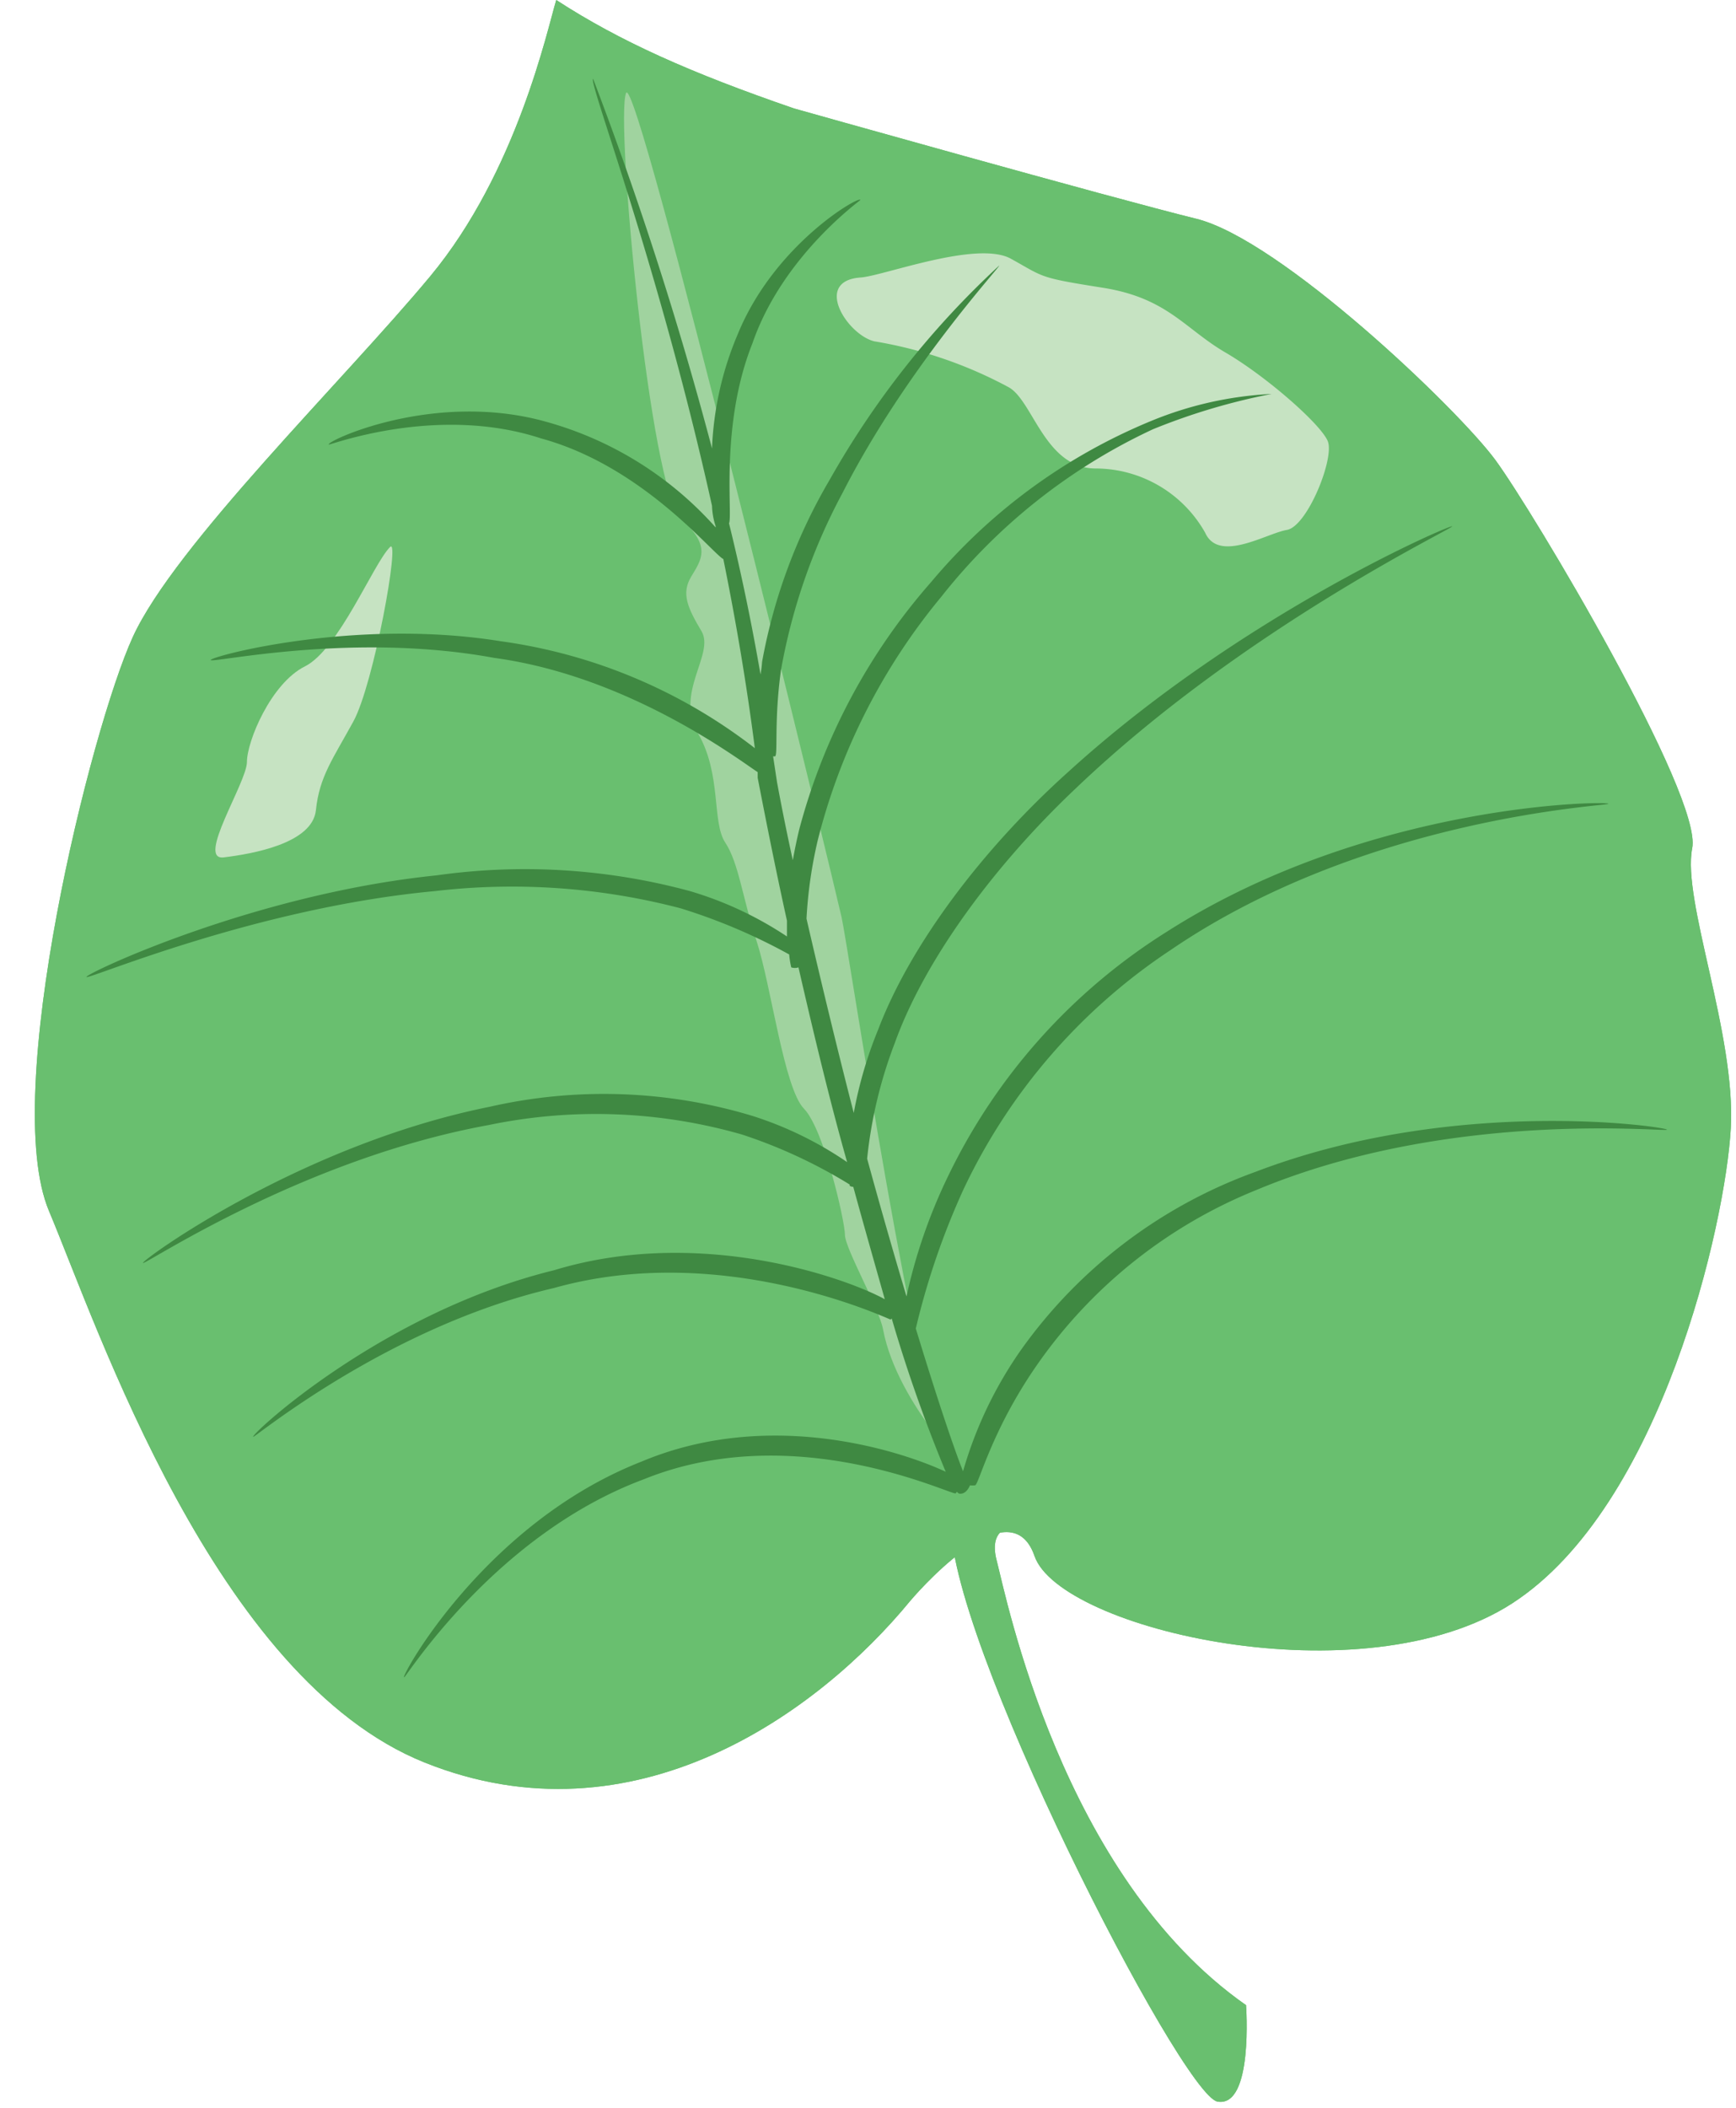 <svg xmlns="http://www.w3.org/2000/svg" viewBox="-2.21 0 110.23 133.76"><title>Depositphotos_2633635_01</title><g data-name="Layer 2"><g data-name="Layer 1"><g data-name="Layer 2"><g data-name="Layer 1-2"><path d="M33.11 0c-.56 1.84-2.49 10.9-8 17.53S8.89 34.59 6.22 40.43-2.21 69.46.9 76.85s10.54 29.66 23.85 35 25-3.15 30.84-10.26c0 0 6.28-7.49 7.89-2.84s20.83 9.14 30.33 3 13.55-24.17 13.88-30.15-3.11-14.45-2.45-17.77-10.1-21.38-12.5-24.64-13.66-14-19-15.31-25.54-7-25.54-7C41.66 4.63 37.14 2.62 33.11 0z" fill="#69bf6f"/><path d="M62.3 96.88s-1.82-.11-1.22 2.17 4.11 20 15.83 28.2c0 0 .48 6.51-1.81 6.12s-17.43-29.92-16.91-37 2.94-2.42 4.11.51z" fill="#69bf6f"/><path d="M52.44 17.61c1.45-.1 7.39-2.38 9.54-1.19s1.72 1.19 5.83 1.84 5.2 2.6 7.79 4.11 6.06 4.55 6.5 5.63-1.3 5.41-2.6 5.63-4.32 2.12-5.19.17a8 8 0 0 0-6.94-4.07c-3.25 0-4-4.36-5.56-5.17a27.38 27.38 0 0 0-8.51-2.9c-1.73-.43-3.89-3.84-.86-4.05z" fill="#3f8942"/><path d="M22.56 34.71c-1.08 1.08-3.25 6.5-5.41 7.58s-3.68 4.76-3.68 6.06-3.25 6.28-1.47 6.06 5.63-.87 5.85-3 1.08-3.25 2.38-5.63 2.98-11.72 2.33-11.07z" fill="#3f8942"/><path d="M37.54 5.91c-.68 1.82 1.54 25.23 3.49 27s1.3 2.6.65 3.68-.22 2 .65 3.46-1.73 3.9-.22 6.49.87 5.63 1.73 6.93 1.08 3.46 2 6.28 1.73 9.31 3 10.61 2.6 7.14 2.6 8 2.17 4.65 2.42 6c.91 4.89 6.11 9.77 4.17 7.61s-6.37-31.81-6.8-33.75S38.19 4.17 37.54 5.91z" fill="#3f8942"/><path d="M77.5 74.37a31.3 31.3 0 0 0-14.84 11.24 25.74 25.74 0 0 0-3.72 7.76c-.58-1.45-1.66-4.66-3-9.06a47.53 47.53 0 0 1 3-8.77 37.27 37.27 0 0 1 13.18-15.25c12.47-8.51 28-9.16 27.79-9.28.17-.19-15.17-.12-28.08 8.15A37.53 37.53 0 0 0 58 74.62a34.1 34.1 0 0 0-2.65 7.65c-.78-2.61-1.63-5.56-2.5-8.74a28.65 28.65 0 0 1 1.76-7.35C56.47 61 60.83 55 66.13 50 76.76 39.87 90.11 33.51 90 33.4S76.61 39 65.67 48.94c-5.46 4.89-10.07 11-12.12 16.4A26.38 26.38 0 0 0 52 70.63c-1-3.88-2-8-3-12.33a28.19 28.19 0 0 1 .72-5 39.17 39.17 0 0 1 7.84-15.43A37 37 0 0 1 71 27.24 40.23 40.23 0 0 1 78.53 25a23 23 0 0 0-7.61 1.7 36.22 36.22 0 0 0-14 10.23 38.83 38.83 0 0 0-8.39 15.74c-.16.67-.29 1.31-.4 1.92q-.54-2.46-1-4.94L46.88 48H47c.2-.06-.07-2.25.38-5.48a37.72 37.72 0 0 1 3.93-11.28c4-7.84 10-14.32 9.93-14.39a55.82 55.82 0 0 0-10.77 13.6A35.2 35.2 0 0 0 46.18 42a7 7 0 0 1-.1.8c-.57-3.29-1.24-6.51-2-9.59.25-.52-.59-6.22 1.49-11.43 1.93-5.59 6.92-9.1 6.85-9.09 0-.31-5.44 2.77-7.79 8.53A20.59 20.59 0 0 0 43 28.46 232.36 232.36 0 0 0 35.45 5c-.33.13 4.15 11.77 7.55 27.1a4.51 4.51 0 0 0 .23 1.29v.08a22.39 22.39 0 0 0-10.64-6.67c-7.2-2.08-14.16 1.23-13.92 1.41-.06.1 6.8-2.58 13.47-.39 6.47 1.76 10.86 7.28 11.58 7.66.78 3.84 1.47 7.87 2 12a33.84 33.84 0 0 0-16.16-6.79c-9.33-1.5-18.51 1-18.39 1.2s9-1.8 18-.14c8.56 1.16 15.52 6.46 16.73 7.25v.36c.58 3 1.2 6.09 1.86 9.07v1a22.69 22.69 0 0 0-6.16-2.88 40.1 40.1 0 0 0-16.08-1C13.85 56.74 3.16 61.82 3.28 62S14 57.61 25.4 56.55A42.28 42.28 0 0 1 41 57.64a36.64 36.64 0 0 1 6.9 2.93 6.1 6.1 0 0 0 .13.82.72.72 0 0 0 .46 0c1 4.35 2 8.52 3.09 12.36a22.92 22.92 0 0 0-6-2.93 32.63 32.63 0 0 0-16.71-.58c-12.1 2.43-22.18 9.81-22 9.91S17 73.55 28.8 71.4a33.54 33.54 0 0 1 16.11.6 32.11 32.11 0 0 1 6.83 3.17v.08a.49.49 0 0 0 .23.07c.7 2.56 1.4 5 2 7.13-2.44-1.34-11.73-4.66-21-1.84C22 83.3 13.65 91.09 13.87 91.18c0 .14 8.53-7 19.09-9.44 10.65-3 21 1.87 21.38 2l.07-.07a94.22 94.22 0 0 0 3.43 9.73c-2.74-1.28-11.13-4.09-19.33-.64-10 3.92-15.33 13.76-15.06 13.68 0 .21 5.65-9 15.21-12.56 9.6-3.89 19.49 1 19.81.89l.08-.1a.45.45 0 0 0 .13.11s.42.14.7-.52a1.33 1.33 0 0 0 .32 0c.23 0 1-3.38 3.86-7.53a31.16 31.16 0 0 1 14-11.21c12.42-5.19 26.19-3.65 26.07-3.83.17-.14-13.35-2.21-26.13 2.68z" fill="#69bf6f"/><path d="M33.11 0c-.56 1.84-2.49 10.9-8 17.53S8.89 34.59 6.22 40.43-2.21 69.46.9 76.85s10.54 29.66 23.85 35 25-3.15 30.84-10.26c0 0 6.28-7.49 7.89-2.84s20.83 9.14 30.33 3 13.55-24.17 13.88-30.15-3.11-14.45-2.45-17.77-10.1-21.38-12.5-24.64-13.66-14-19-15.31-25.54-7-25.54-7C41.66 4.63 37.14 2.62 33.11 0z" fill="#69bf6f"/><path d="M62.3 96.88s-1.82-.11-1.22 2.17 4.11 20 15.83 28.2c0 0 .48 6.51-1.81 6.12s-17.43-29.92-16.91-37 2.94-2.42 4.11.51z" fill="#69bf6f"/><path d="M52.44 17.61c1.45-.1 7.39-2.38 9.54-1.19s1.72 1.19 5.83 1.84 5.2 2.6 7.79 4.11 6.06 4.55 6.5 5.63-1.3 5.41-2.6 5.63-4.32 2.12-5.19.17a8 8 0 0 0-6.94-4.07c-3.25 0-4-4.36-5.56-5.17a27.38 27.38 0 0 0-8.51-2.9c-1.73-.43-3.89-3.84-.86-4.05z" fill="#c6e3c2"/><path d="M22.56 34.71c-1.08 1.08-3.25 6.5-5.41 7.58s-3.68 4.76-3.68 6.06-3.25 6.28-1.47 6.06 5.63-.87 5.85-3 1.08-3.25 2.38-5.63 2.98-11.72 2.33-11.07z" fill="#c6e3c2"/><path d="M37.54 5.91c-.68 1.82 1.54 25.23 3.49 27s1.3 2.6.65 3.68-.22 2 .65 3.46-1.73 3.9-.22 6.49.87 5.63 1.73 6.93 1.08 3.46 2 6.28 1.73 9.31 3 10.61 2.6 7.14 2.6 8 2.17 4.65 2.42 6c.91 4.89 6.11 9.77 4.17 7.61s-6.37-31.81-6.8-33.75S38.19 4.17 37.54 5.91z" fill="#a0d39f"/><path d="M77.5 74.37a31.3 31.3 0 0 0-14.84 11.24 25.74 25.74 0 0 0-3.72 7.76c-.58-1.45-1.66-4.66-3-9.06a47.53 47.53 0 0 1 3-8.77 37.27 37.27 0 0 1 13.18-15.25c12.47-8.51 28-9.16 27.79-9.28.17-.19-15.17-.12-28.08 8.15A37.53 37.53 0 0 0 58 74.62a34.1 34.1 0 0 0-2.65 7.65c-.78-2.61-1.63-5.56-2.5-8.74a28.65 28.65 0 0 1 1.76-7.35C56.47 61 60.83 55 66.13 50 76.76 39.87 90.11 33.51 90 33.4S76.61 39 65.67 48.94c-5.46 4.89-10.07 11-12.12 16.4A26.38 26.38 0 0 0 52 70.63c-1-3.88-2-8-3-12.33a28.19 28.19 0 0 1 .72-5 39.17 39.17 0 0 1 7.84-15.43A37 37 0 0 1 71 27.24 40.23 40.23 0 0 1 78.53 25a23 23 0 0 0-7.61 1.7 36.22 36.22 0 0 0-14 10.23 38.83 38.83 0 0 0-8.39 15.74c-.16.67-.29 1.31-.4 1.92q-.54-2.46-1-4.94L46.88 48H47c.2-.06-.07-2.25.38-5.48a37.72 37.72 0 0 1 3.93-11.28c4-7.84 10-14.32 9.93-14.39a55.82 55.82 0 0 0-10.77 13.6A35.2 35.2 0 0 0 46.18 42a7 7 0 0 1-.1.8c-.57-3.29-1.24-6.51-2-9.59.25-.52-.59-6.22 1.49-11.43 1.93-5.59 6.92-9.1 6.85-9.09 0-.31-5.44 2.77-7.79 8.53A20.59 20.59 0 0 0 43 28.46 232.36 232.36 0 0 0 35.45 5c-.33.13 4.15 11.77 7.55 27.1a4.51 4.51 0 0 0 .23 1.29v.08a22.39 22.39 0 0 0-10.64-6.67c-7.2-2.08-14.16 1.23-13.92 1.41-.06.1 6.8-2.58 13.47-.39 6.47 1.76 10.86 7.28 11.58 7.66.78 3.84 1.47 7.87 2 12a33.84 33.84 0 0 0-16.16-6.79c-9.33-1.5-18.51 1-18.39 1.2s9-1.8 18-.14c8.56 1.16 15.52 6.46 16.73 7.25v.36c.58 3 1.2 6.09 1.86 9.07v1a22.69 22.69 0 0 0-6.16-2.88 40.1 40.1 0 0 0-16.08-1C13.85 56.74 3.16 61.82 3.28 62S14 57.61 25.4 56.55A42.28 42.28 0 0 1 41 57.64a36.64 36.64 0 0 1 6.9 2.93 6.1 6.1 0 0 0 .13.82.72.72 0 0 0 .46 0c1 4.35 2 8.52 3.09 12.36a22.92 22.92 0 0 0-6-2.93 32.63 32.63 0 0 0-16.71-.58c-12.1 2.43-22.18 9.81-22 9.91S17 73.55 28.8 71.4a33.54 33.54 0 0 1 16.11.6 32.11 32.11 0 0 1 6.83 3.17v.08a.49.49 0 0 0 .23.07c.7 2.56 1.4 5 2 7.13-2.44-1.34-11.73-4.66-21-1.84C22 83.3 13.65 91.09 13.87 91.18c0 .14 8.53-7 19.09-9.44 10.65-3 21 1.87 21.38 2l.07-.07a94.22 94.22 0 0 0 3.43 9.73c-2.74-1.28-11.13-4.09-19.33-.64-10 3.92-15.33 13.76-15.06 13.68 0 .21 5.65-9 15.21-12.56 9.6-3.89 19.49 1 19.81.89l.08-.1a.45.45 0 0 0 .13.11s.42.14.7-.52a1.33 1.33 0 0 0 .32 0c.23 0 1-3.38 3.86-7.53a31.16 31.16 0 0 1 14-11.21c12.42-5.19 26.19-3.65 26.07-3.83.17-.14-13.35-2.21-26.13 2.68z" fill="#3f8942"/></g></g></g></g></svg>